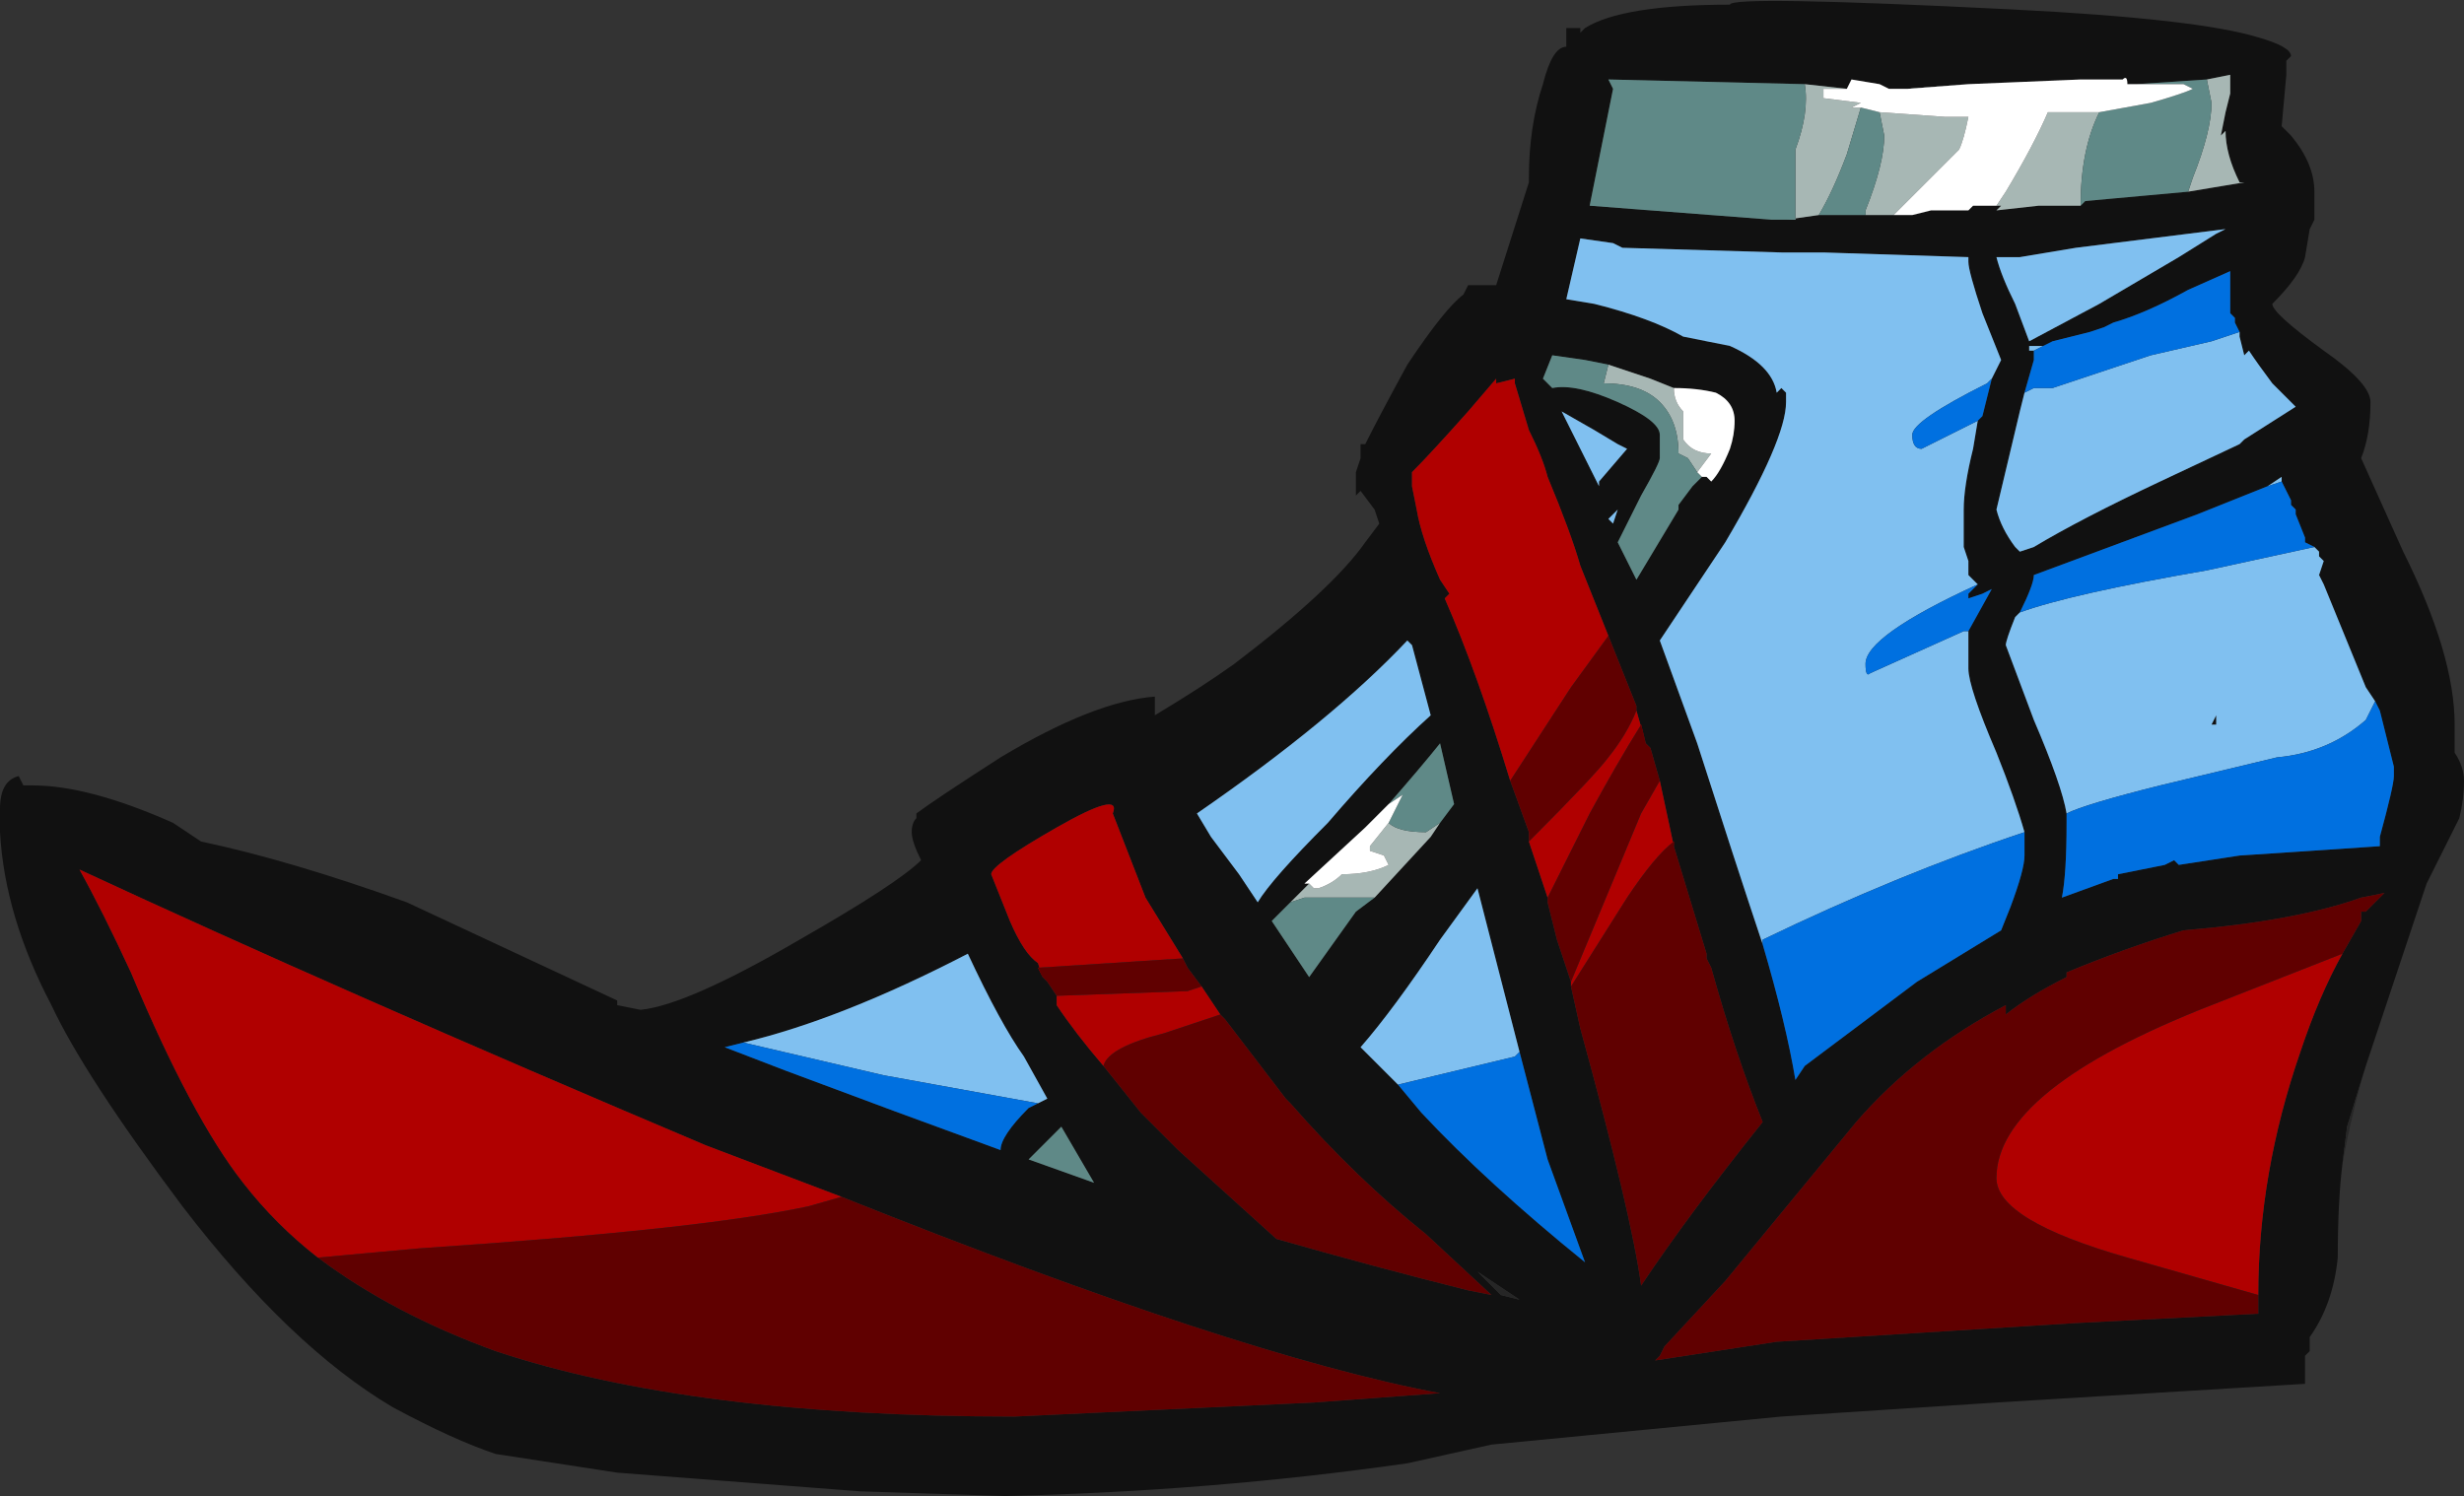 <?xml version="1.0" encoding="UTF-8" standalone="no"?>
<svg xmlns:ffdec="https://www.free-decompiler.com/flash" xmlns:xlink="http://www.w3.org/1999/xlink" ffdec:objectType="shape" height="16.0px" width="26.35px" xmlns="http://www.w3.org/2000/svg">
  <rect width="100%" height="100%" fill="#333333" stroke="none"/>
  <g transform="matrix(1.0, 0.0, 0.0, 1.0, 22.8, 11.05)">
    <path d="M2.25 1.4 Q2.2 1.8 2.2 2.4 2.15 2.9 1.9 3.25 L1.9 3.4 1.85 3.45 1.85 3.75 -1.45 3.95 -3.75 4.1 -6.85 4.4 -7.75 4.6 Q-9.85 4.9 -12.05 4.95 L-13.6 4.9 -16.2 4.7 -17.5 4.5 Q-17.95 4.35 -18.6 4.0 -19.7 3.35 -20.85 1.85 -21.9 0.45 -22.25 -0.3 -22.75 -1.25 -22.8 -2.15 L-22.8 -2.4 Q-22.8 -2.7 -22.6 -2.75 L-22.55 -2.65 -22.45 -2.65 Q-21.85 -2.65 -20.95 -2.25 L-20.65 -2.05 Q-19.7 -1.85 -18.45 -1.4 L-16.2 -0.35 -16.2 -0.3 -15.95 -0.25 Q-15.45 -0.3 -14.25 -1.0 -13.2 -1.6 -12.95 -1.85 -13.05 -2.05 -13.05 -2.15 -13.05 -2.25 -13.0 -2.3 L-13.0 -2.35 Q-12.8 -2.5 -12.1 -2.95 -11.1 -3.55 -10.45 -3.6 -10.45 -3.55 -10.45 -3.4 -9.95 -3.7 -9.6 -3.95 -8.55 -4.75 -8.2 -5.25 L-8.05 -5.45 -8.1 -5.6 -8.25 -5.8 -8.3 -5.75 -8.3 -6.0 -8.25 -6.15 -8.25 -6.3 -8.2 -6.3 Q-8.05 -6.6 -7.75 -7.15 -7.35 -7.75 -7.15 -7.9 L-7.1 -8.0 -6.8 -8.0 -6.45 -9.1 -6.45 -9.15 Q-6.45 -9.7 -6.3 -10.15 -6.2 -10.55 -6.05 -10.55 L-6.05 -10.75 -5.9 -10.75 -5.9 -10.7 -5.85 -10.75 Q-5.45 -11.0 -4.3 -11.0 -4.3 -11.1 -1.3 -10.95 0.7 -10.85 1.35 -10.65 1.7 -10.55 1.7 -10.45 L1.65 -10.4 1.65 -10.25 1.6 -9.7 1.7 -9.6 Q1.95 -9.3 1.95 -9.0 L1.95 -8.7 1.9 -8.6 1.85 -8.3 Q1.8 -8.1 1.5 -7.8 1.5 -7.7 2.05 -7.3 2.55 -6.95 2.55 -6.75 2.55 -6.4 2.45 -6.15 L2.9 -5.15 Q3.45 -4.05 3.45 -3.3 L3.45 -3.0 Q3.55 -2.85 3.55 -2.7 3.55 -2.5 3.5 -2.3 L3.15 -1.6 2.5 0.35 2.3 1.0 2.25 1.4 M-13.8 1.75 L-15.25 1.2 Q-19.15 -0.45 -21.95 -1.75 -21.7 -1.3 -21.4 -0.65 -20.75 0.9 -20.2 1.6 -19.85 2.05 -19.4 2.4 -18.6 3.0 -17.5 3.4 -15.4 4.1 -11.95 4.1 L-8.75 3.95 -7.4 3.85 Q-9.55 3.45 -13.8 1.75 M-10.15 -0.8 L-10.55 -1.45 -10.9 -2.35 Q-10.8 -2.6 -11.5 -2.2 -12.2 -1.8 -12.2 -1.7 L-12.0 -1.2 Q-11.85 -0.85 -11.7 -0.75 L-11.65 -0.6 -11.6 -0.55 -11.5 -0.4 -11.5 -0.3 Q-11.3 0.0 -11.0 0.35 L-10.6 0.85 -10.2 1.25 -9.15 2.2 Q-8.1 2.5 -7.1 2.75 L-6.85 2.8 -7.55 2.15 Q-8.3 1.55 -9.0 0.75 L-9.05 0.7 -9.7 -0.15 -9.75 -0.2 -9.95 -0.5 -10.1 -0.7 -10.15 -0.8 M-3.05 -10.1 L-3.5 -10.15 -5.6 -10.2 -5.55 -10.1 -5.8 -8.85 -3.85 -8.7 -3.7 -8.7 -3.35 -8.75 -3.0 -8.75 -2.55 -8.75 -2.35 -8.75 -2.15 -8.8 -1.75 -8.8 -1.7 -8.85 -1.45 -8.85 -1.4 -8.85 -1.45 -8.8 -1.0 -8.85 -0.55 -8.85 -0.5 -8.9 0.6 -9.0 1.2 -9.1 1.15 -9.1 Q1.0 -9.4 1.0 -9.65 L0.95 -9.6 1.0 -9.85 1.05 -10.05 1.05 -10.25 0.8 -10.2 0.05 -10.15 -0.05 -10.15 Q-0.05 -10.25 -0.1 -10.2 L-0.55 -10.2 -1.75 -10.15 -2.35 -10.1 -2.6 -10.1 -2.7 -10.15 -3.0 -10.2 -3.05 -10.1 M-1.5 -7.0 L-1.4 -7.2 -1.6 -7.7 Q-1.75 -8.15 -1.75 -8.25 L-1.75 -8.3 -3.3 -8.35 -3.75 -8.35 -5.45 -8.4 -5.55 -8.45 -5.9 -8.5 -6.05 -7.85 -5.75 -7.8 Q-5.15 -7.65 -4.8 -7.45 L-4.3 -7.35 Q-3.85 -7.15 -3.8 -6.85 L-3.75 -6.9 -3.7 -6.85 -3.7 -6.75 Q-3.7 -6.35 -4.35 -5.25 L-5.05 -4.2 -4.65 -3.1 Q-4.25 -1.85 -3.95 -0.95 -3.7 -0.1 -3.6 0.5 L-3.5 0.35 -2.3 -0.55 -1.4 -1.1 -1.3 -1.35 Q-1.15 -1.75 -1.15 -1.9 L-1.15 -2.15 Q-1.25 -2.5 -1.45 -3.0 -1.75 -3.7 -1.75 -3.9 L-1.75 -4.3 -1.5 -4.75 -1.6 -4.7 -1.75 -4.65 -1.75 -4.7 -1.65 -4.8 -1.75 -4.9 -1.75 -5.05 -1.8 -5.2 -1.8 -5.6 Q-1.8 -5.85 -1.7 -6.25 L-1.65 -6.55 -1.6 -6.6 -1.5 -7.0 M-1.45 -8.3 Q-1.4 -8.1 -1.25 -7.8 L-1.1 -7.4 -0.35 -7.8 0.5 -8.3 0.9 -8.55 1.0 -8.6 -0.6 -8.4 -1.2 -8.3 -1.45 -8.3 M-0.95 -7.35 L-1.1 -7.35 -1.1 -7.3 -1.05 -7.3 -1.05 -7.2 -1.15 -6.85 -1.2 -6.65 -1.45 -5.6 Q-1.4 -5.4 -1.25 -5.2 L-1.2 -5.15 -1.05 -5.2 Q-0.55 -5.5 0.3 -5.9 L1.15 -6.3 1.2 -6.35 1.75 -6.7 1.5 -6.95 Q1.35 -7.15 1.25 -7.3 L1.2 -7.25 1.15 -7.45 1.15 -7.5 1.1 -7.6 1.1 -7.65 1.05 -7.7 Q1.05 -7.8 1.05 -7.9 L1.05 -8.15 0.6 -7.95 Q0.15 -7.7 -0.2 -7.6 L-0.3 -7.55 -0.45 -7.5 -0.85 -7.4 -0.95 -7.35 M-5.6 -7.15 L-5.85 -7.2 -6.2 -7.25 -6.3 -7.0 -6.2 -6.9 Q-5.95 -6.95 -5.5 -6.75 -5.05 -6.55 -5.05 -6.4 L-5.05 -6.15 Q-5.05 -6.1 -5.25 -5.75 L-5.5 -5.25 -5.3 -4.85 -4.85 -5.6 -4.85 -5.65 -4.7 -5.85 -4.6 -5.95 -4.55 -5.95 -4.5 -5.9 Q-4.4 -6.0 -4.3 -6.25 -4.25 -6.4 -4.25 -6.55 -4.25 -6.75 -4.45 -6.85 -4.65 -6.9 -4.9 -6.9 L-5.15 -7.0 -5.6 -7.15 M-5.6 -4.25 L-5.9 -5.0 Q-6.0 -5.35 -6.25 -5.95 -6.3 -6.15 -6.45 -6.45 L-6.6 -6.95 -6.6 -7.0 -6.8 -6.95 -6.8 -7.0 -7.1 -6.65 Q-7.5 -6.2 -7.7 -6.0 L-7.7 -5.85 -7.65 -5.6 Q-7.6 -5.3 -7.4 -4.85 L-7.3 -4.7 -7.35 -4.65 Q-7.0 -3.85 -6.65 -2.7 L-6.45 -2.15 -6.45 -2.05 -6.25 -1.45 -6.25 -1.4 -6.15 -1.0 -6.0 -0.55 -6.0 -0.5 -5.9 -0.05 Q-5.35 1.95 -5.25 2.7 -4.75 1.95 -3.95 0.95 -4.25 0.2 -4.5 -0.7 L-4.55 -0.8 -4.55 -0.85 -4.9 -2.0 -5.05 -2.7 -5.15 -3.05 -5.2 -3.1 -5.3 -3.45 -5.3 -3.5 -5.6 -4.25 M-7.75 -4.2 Q-8.55 -3.35 -10.0 -2.35 L-9.85 -2.1 -9.55 -1.7 -9.35 -1.4 Q-9.2 -1.65 -8.6 -2.25 -8.0 -2.95 -7.5 -3.4 L-7.7 -4.15 -7.75 -4.2 M-7.1 -5.15 L-7.1 -5.15 M-9.0 -1.4 L-9.2 -1.2 -8.8 -0.6 -8.3 -1.3 -8.1 -1.45 -7.5 -2.1 -7.4 -2.25 -7.25 -2.45 -7.4 -3.1 Q-7.6 -2.85 -7.95 -2.45 L-8.2 -2.2 -8.85 -1.6 -8.8 -1.6 -9.0 -1.4 M-6.55 0.2 L-7.0 -1.55 -7.4 -1.0 Q-7.9 -0.25 -8.25 0.15 L-7.85 0.55 -7.6 0.85 Q-6.9 1.6 -5.85 2.45 L-6.25 1.35 -6.55 0.2 M-1.2 -4.5 L-1.25 -4.45 Q-1.35 -4.2 -1.35 -4.15 L-1.05 -3.35 Q-0.75 -2.65 -0.7 -2.35 L-0.7 -2.25 Q-0.7 -1.7 -0.75 -1.45 L-0.2 -1.65 -0.15 -1.65 -0.15 -1.7 0.35 -1.8 0.45 -1.85 0.5 -1.8 1.15 -1.9 2.65 -2.0 2.65 -2.1 Q2.8 -2.65 2.8 -2.75 L2.8 -2.85 2.65 -3.45 2.6 -3.55 2.5 -3.7 2.05 -4.8 2.0 -4.9 2.05 -5.05 2.0 -5.1 2.0 -5.15 1.95 -5.2 1.85 -5.25 1.85 -5.3 1.75 -5.55 1.75 -5.6 1.7 -5.65 1.7 -5.7 1.6 -5.9 1.6 -5.95 1.45 -5.85 0.7 -5.55 -1.05 -4.9 Q-1.05 -4.8 -1.2 -4.5 M-5.75 -6.45 L-6.1 -6.65 -5.7 -5.85 -5.7 -5.9 -5.4 -6.25 -5.5 -6.3 -5.75 -6.45 M-5.5 -5.6 L-5.6 -5.5 -5.55 -5.45 -5.5 -5.6 M-5.15 -4.65 L-5.2 -4.6 -5.15 -4.65 M2.25 -0.85 L2.45 -1.2 2.45 -1.3 2.5 -1.3 2.7 -1.5 2.45 -1.45 Q1.75 -1.2 0.55 -1.1 -0.1 -0.9 -0.7 -0.65 L-0.7 -0.6 Q-1.1 -0.4 -1.35 -0.2 L-1.35 -0.3 Q-2.3 0.2 -2.95 0.95 L-4.35 2.65 -5.0 3.35 -5.05 3.45 -5.1 3.5 -3.8 3.3 -0.6 3.1 1.35 3.0 1.35 2.8 Q1.35 1.5 1.8 0.2 2.0 -0.4 2.25 -0.85 M0.9 -3.3 L0.85 -3.3 0.9 -3.4 0.9 -3.3 M-6.55 2.85 L-7.0 2.55 -6.75 2.8 -6.55 2.85 M-11.45 1.0 L-11.8 1.35 -11.1 1.6 -11.45 1.0 M-11.7 0.75 L-11.6 0.7 -11.85 0.25 Q-12.1 -0.1 -12.45 -0.85 -13.8 -0.15 -14.85 0.1 L-15.05 0.15 -14.4 0.4 Q-13.2 0.85 -12.1 1.25 -12.1 1.1 -11.8 0.8 L-11.7 0.75" fill="#111111" fill-rule="evenodd" stroke="none"/>
    <path d="M-3.95 -0.95 Q-4.25 -1.85 -4.65 -3.1 L-5.05 -4.2 -4.35 -5.25 Q-3.7 -6.35 -3.7 -6.75 L-3.7 -6.85 -3.75 -6.9 -3.8 -6.85 Q-3.85 -7.15 -4.3 -7.35 L-4.8 -7.45 Q-5.15 -7.65 -5.75 -7.8 L-6.05 -7.85 -5.9 -8.5 -5.55 -8.45 -5.45 -8.4 -3.75 -8.35 -3.3 -8.35 -1.75 -8.3 -1.75 -8.25 Q-1.75 -8.15 -1.6 -7.7 L-1.4 -7.2 -1.5 -7.0 -1.55 -6.95 Q-2.35 -6.55 -2.35 -6.4 -2.35 -6.25 -2.25 -6.25 L-1.65 -6.55 -1.7 -6.25 Q-1.8 -5.85 -1.8 -5.6 L-1.8 -5.2 -1.75 -5.05 -1.75 -4.9 -1.65 -4.8 Q-2.85 -4.25 -2.85 -3.95 -2.85 -3.8 -2.8 -3.85 L-1.8 -4.3 -1.75 -4.3 -1.75 -3.9 Q-1.75 -3.7 -1.45 -3.0 -1.25 -2.5 -1.15 -2.15 -2.5 -1.7 -3.95 -1.0 L-3.95 -0.95 M-1.45 -8.3 L-1.2 -8.3 -0.6 -8.4 1.0 -8.6 0.9 -8.55 0.5 -8.3 -0.35 -7.8 -1.1 -7.4 -1.25 -7.8 Q-1.4 -8.1 -1.45 -8.3 M-1.05 -7.3 L-1.1 -7.3 -1.1 -7.35 -0.95 -7.35 -1.05 -7.3 M1.05 -7.7 L1.1 -7.65 1.05 -7.7 M1.15 -7.5 L1.15 -7.45 1.2 -7.25 1.25 -7.3 Q1.35 -7.15 1.5 -6.95 L1.75 -6.7 1.2 -6.35 1.15 -6.3 0.3 -5.9 Q-0.55 -5.5 -1.05 -5.2 L-1.2 -5.15 -1.25 -5.2 Q-1.4 -5.4 -1.45 -5.6 L-1.2 -6.65 -1.15 -6.85 -1.05 -6.9 -0.85 -6.9 0.2 -7.25 0.85 -7.4 1.15 -7.5 M-7.75 -4.2 L-7.7 -4.15 -7.5 -3.4 Q-8.0 -2.95 -8.6 -2.25 -9.2 -1.65 -9.35 -1.4 L-9.55 -1.7 -9.85 -2.1 -10.0 -2.35 Q-8.55 -3.35 -7.75 -4.2 M-7.85 0.55 L-8.25 0.15 Q-7.9 -0.25 -7.4 -1.0 L-7.0 -1.55 -6.55 0.2 -6.6 0.25 -7.85 0.55 M-0.7 -2.35 Q-0.75 -2.65 -1.05 -3.35 L-1.35 -4.15 Q-1.35 -4.2 -1.25 -4.45 L-1.2 -4.5 Q-0.65 -4.7 0.8 -4.95 L1.95 -5.2 2.0 -5.15 2.0 -5.1 2.05 -5.05 2.0 -4.9 2.05 -4.8 2.5 -3.7 2.6 -3.55 2.5 -3.35 Q2.1 -3.0 1.55 -2.95 L0.3 -2.65 Q-0.5 -2.45 -0.7 -2.35 M1.45 -5.85 L1.6 -5.95 1.6 -5.9 1.45 -5.85 M-5.15 -4.65 L-5.2 -4.6 -5.15 -4.65 M-5.5 -5.6 L-5.55 -5.45 -5.6 -5.5 -5.5 -5.6 M-5.75 -6.45 L-5.5 -6.3 -5.4 -6.25 -5.7 -5.9 -5.7 -5.85 -6.1 -6.65 -5.75 -6.45 M0.9 -3.3 L0.9 -3.4 0.85 -3.3 0.9 -3.3 M-11.7 0.75 L-13.35 0.45 -14.85 0.1 Q-13.8 -0.15 -12.45 -0.85 -12.1 -0.1 -11.85 0.25 L-11.6 0.7 -11.7 0.75" fill="#80c0f0" fill-rule="evenodd" stroke="none"/>
    <path d="M-3.95 -0.95 L-3.95 -1.0 Q-2.5 -1.7 -1.15 -2.15 L-1.15 -1.9 Q-1.15 -1.75 -1.3 -1.35 L-1.4 -1.1 -2.3 -0.55 -3.5 0.35 -3.6 0.5 Q-3.7 -0.1 -3.95 -0.95 M-1.75 -4.3 L-1.8 -4.3 -2.8 -3.85 Q-2.85 -3.8 -2.85 -3.95 -2.85 -4.25 -1.65 -4.8 L-1.75 -4.7 -1.75 -4.65 -1.6 -4.7 -1.5 -4.75 -1.75 -4.3 M-1.65 -6.55 L-2.25 -6.25 Q-2.35 -6.25 -2.35 -6.4 -2.35 -6.55 -1.55 -6.95 L-1.5 -7.0 -1.6 -6.6 -1.65 -6.55 M-0.95 -7.35 L-0.85 -7.4 -0.45 -7.5 -0.3 -7.55 -0.2 -7.6 Q0.15 -7.7 0.6 -7.95 L1.05 -8.15 1.05 -7.9 Q1.05 -7.8 1.05 -7.7 L1.1 -7.65 1.1 -7.6 1.15 -7.5 0.85 -7.4 0.2 -7.25 -0.85 -6.9 -1.05 -6.9 -1.15 -6.85 -1.05 -7.2 -1.05 -7.3 -0.95 -7.35 M-7.85 0.55 L-6.6 0.25 -6.55 0.2 -6.25 1.35 -5.85 2.45 Q-6.9 1.6 -7.6 0.85 L-7.85 0.55 M-0.7 -2.35 Q-0.5 -2.45 0.3 -2.65 L1.55 -2.95 Q2.1 -3.0 2.5 -3.35 L2.6 -3.55 2.65 -3.45 2.8 -2.85 2.8 -2.75 Q2.8 -2.65 2.65 -2.1 L2.65 -2.0 1.15 -1.9 0.5 -1.8 0.45 -1.85 0.35 -1.8 -0.15 -1.7 -0.15 -1.65 -0.2 -1.65 -0.75 -1.45 Q-0.7 -1.7 -0.7 -2.25 L-0.7 -2.35 M1.95 -5.2 L0.8 -4.95 Q-0.65 -4.7 -1.2 -4.5 -1.05 -4.8 -1.05 -4.9 L0.7 -5.55 1.45 -5.85 1.6 -5.9 1.7 -5.7 1.7 -5.65 1.75 -5.6 1.75 -5.55 1.85 -5.3 1.85 -5.25 1.95 -5.2 M-14.85 0.1 L-13.35 0.45 -11.7 0.75 -11.8 0.8 Q-12.1 1.1 -12.1 1.25 -13.2 0.85 -14.4 0.4 L-15.05 0.15 -14.85 0.1" fill="#0070e0" fill-rule="evenodd" stroke="none"/>
    <path d="M2.5 0.35 Q2.35 0.85 2.25 1.4 L2.3 1.0 2.5 0.35 M-6.55 2.85 L-6.75 2.8 -7.0 2.55 -6.55 2.85" fill="#262626" fill-rule="evenodd" stroke="none"/>
    <path d="M-19.4 2.4 Q-19.85 2.05 -20.2 1.6 -20.75 0.9 -21.4 -0.65 -21.7 -1.3 -21.95 -1.75 -19.15 -0.45 -15.25 1.2 L-13.8 1.75 -14.15 1.85 Q-15.3 2.1 -18.3 2.3 L-19.4 2.4 M-10.15 -0.8 L-11.7 -0.7 -11.65 -0.6 -11.7 -0.75 Q-11.85 -0.85 -12.0 -1.2 L-12.2 -1.7 Q-12.2 -1.8 -11.5 -2.2 -10.8 -2.6 -10.9 -2.35 L-10.55 -1.45 -10.15 -0.8 M-11.5 -0.4 L-10.1 -0.45 -9.95 -0.5 -9.75 -0.2 -10.35 0.0 Q-10.95 0.15 -11.0 0.35 -11.3 0.0 -11.5 -0.3 L-11.5 -0.4 M-6.65 -2.7 Q-7.0 -3.85 -7.35 -4.65 L-7.3 -4.7 -7.4 -4.85 Q-7.6 -5.3 -7.65 -5.6 L-7.7 -5.85 -7.7 -6.0 Q-7.5 -6.2 -7.1 -6.65 L-6.8 -7.0 -6.8 -6.95 -6.6 -7.0 -6.6 -6.95 -6.45 -6.45 Q-6.3 -6.15 -6.25 -5.95 -6.0 -5.35 -5.9 -5.0 L-5.6 -4.25 -6.0 -3.7 -6.65 -2.7 M-5.3 -3.45 L-5.2 -3.1 -5.25 -3.3 Q-5.5 -2.9 -5.8 -2.35 L-6.25 -1.45 -6.45 -2.05 Q-5.75 -2.75 -5.6 -2.95 -5.4 -3.2 -5.3 -3.45 M-5.05 -2.7 L-4.9 -2.0 -4.9 -2.05 Q-5.1 -1.9 -5.4 -1.45 L-6.0 -0.5 -6.0 -0.55 -5.25 -2.35 -5.05 -2.7 M-7.1 -5.15 L-7.1 -5.15 M1.35 2.8 L-0.05 2.4 Q-1.45 2.0 -1.45 1.55 -1.45 0.6 0.85 -0.3 L2.25 -0.85 Q2.0 -0.4 1.8 0.2 1.35 1.5 1.35 2.8" fill="#b00000" fill-rule="evenodd" stroke="none"/>
    <path d="M-19.4 2.4 L-18.3 2.3 Q-15.3 2.1 -14.15 1.85 L-13.8 1.75 Q-9.55 3.45 -7.4 3.85 L-8.75 3.95 -11.95 4.1 Q-15.4 4.1 -17.5 3.4 -18.6 3.0 -19.4 2.4 M-11.65 -0.6 L-11.7 -0.7 -10.15 -0.8 -10.1 -0.7 -9.95 -0.5 -10.1 -0.45 -11.5 -0.4 -11.6 -0.55 -11.65 -0.6 M-6.65 -2.7 L-6.0 -3.7 -5.6 -4.25 -5.3 -3.5 -5.3 -3.45 Q-5.4 -3.2 -5.6 -2.95 -5.75 -2.75 -6.45 -2.05 L-6.45 -2.15 -6.65 -2.7 M-5.2 -3.1 L-5.15 -3.05 -5.05 -2.7 -5.25 -2.35 -6.0 -0.55 -6.15 -1.0 -6.25 -1.4 -6.25 -1.45 -5.8 -2.35 Q-5.5 -2.9 -5.25 -3.3 L-5.2 -3.1 M-4.9 -2.0 L-4.55 -0.85 -4.55 -0.8 -4.5 -0.7 Q-4.25 0.2 -3.95 0.95 -4.75 1.95 -5.25 2.7 -5.35 1.95 -5.9 -0.05 L-6.0 -0.5 -5.4 -1.45 Q-5.1 -1.9 -4.9 -2.05 L-4.9 -2.0 M-9.75 -0.2 L-9.7 -0.15 -9.05 0.7 -9.0 0.75 Q-8.3 1.55 -7.55 2.15 L-6.85 2.8 -7.1 2.75 Q-8.1 2.5 -9.15 2.2 L-10.2 1.25 -10.6 0.85 -11.0 0.35 Q-10.95 0.15 -10.35 0.0 L-9.75 -0.2 M1.35 2.8 L1.35 3.0 -0.6 3.1 -3.8 3.3 -5.1 3.5 -5.05 3.45 -5.0 3.35 -4.35 2.65 -2.95 0.95 Q-2.3 0.2 -1.35 -0.3 L-1.35 -0.2 Q-1.1 -0.4 -0.7 -0.6 L-0.7 -0.65 Q-0.1 -0.9 0.55 -1.1 1.75 -1.2 2.45 -1.45 L2.7 -1.5 2.5 -1.3 2.45 -1.3 2.45 -1.2 2.25 -0.85 0.85 -0.3 Q-1.45 0.6 -1.45 1.55 -1.45 2.0 -0.05 2.4 L1.35 2.8" fill="#600000" fill-rule="evenodd" stroke="none"/>
    <path d="M-3.5 -10.15 L-3.05 -10.1 -3.3 -10.1 -3.3 -10.0 -2.9 -9.95 -3.0 -9.9 -2.9 -9.9 -3.05 -9.4 Q-3.2 -9.0 -3.35 -8.75 L-3.7 -8.7 -3.6 -8.7 -3.6 -9.45 Q-3.45 -9.85 -3.5 -10.15 M-2.6 -10.1 L-2.35 -10.1 -1.75 -10.15 -2.4 -10.1 -2.6 -10.1 M0.8 -10.2 L1.05 -10.25 1.05 -10.05 1.0 -9.85 0.95 -9.6 1.0 -9.65 Q1.0 -9.4 1.15 -9.1 L1.2 -9.1 0.6 -9.0 0.65 -9.15 Q0.85 -9.65 0.85 -9.95 L0.8 -10.2 M-0.55 -8.85 L-1.0 -8.85 -1.45 -8.8 -1.4 -8.85 -1.45 -8.85 -1.35 -9.0 Q-1.05 -9.5 -0.9 -9.85 L-0.35 -9.85 Q-0.55 -9.45 -0.55 -8.85 M-2.55 -8.75 L-3.0 -8.75 -2.85 -8.75 -2.85 -8.8 Q-2.65 -9.3 -2.65 -9.6 L-2.7 -9.85 -2.0 -9.8 -1.75 -9.8 Q-1.8 -9.55 -1.85 -9.45 -1.95 -9.35 -2.55 -8.75 M-4.65 -6.0 L-4.75 -6.15 -4.85 -6.2 Q-4.85 -6.55 -5.05 -6.75 -5.25 -6.95 -5.65 -6.95 L-5.6 -7.15 -5.15 -7.0 -4.9 -6.9 Q-4.9 -6.75 -4.8 -6.65 L-4.8 -6.35 Q-4.7 -6.2 -4.5 -6.2 L-4.65 -6.0 M-9.0 -1.4 L-8.8 -1.6 -8.75 -1.55 -8.7 -1.55 Q-8.55 -1.6 -8.45 -1.7 -8.15 -1.7 -7.95 -1.8 L-8.0 -1.9 -8.15 -1.95 -8.15 -2.0 -7.95 -2.25 Q-7.85 -2.15 -7.55 -2.15 L-7.4 -2.25 -7.5 -2.1 -8.1 -1.45 -8.85 -1.45 -9.0 -1.4" fill="#a7b7b4" fill-rule="evenodd" stroke="none"/>
    <path d="M-3.5 -10.15 Q-3.45 -9.85 -3.6 -9.45 L-3.6 -8.7 -3.7 -8.7 -3.85 -8.7 -5.8 -8.85 -5.55 -10.1 -5.6 -10.2 -3.5 -10.15 M-3.35 -8.75 Q-3.2 -9.0 -3.05 -9.4 L-2.9 -9.9 -2.7 -9.85 -2.65 -9.6 Q-2.65 -9.3 -2.85 -8.8 L-2.85 -8.75 -3.0 -8.75 -3.35 -8.75 M0.05 -10.15 L0.8 -10.2 0.85 -9.95 Q0.85 -9.65 0.65 -9.15 L0.6 -9.0 -0.5 -8.9 -0.55 -8.85 Q-0.55 -9.45 -0.35 -9.85 L0.2 -9.95 Q0.55 -10.05 0.65 -10.1 L0.55 -10.15 0.05 -10.15 M-4.6 -5.95 L-4.7 -5.85 -4.85 -5.65 -4.85 -5.6 -5.3 -4.85 -5.5 -5.25 -5.25 -5.75 Q-5.05 -6.1 -5.05 -6.15 L-5.05 -6.4 Q-5.05 -6.55 -5.5 -6.75 -5.95 -6.95 -6.2 -6.9 L-6.3 -7.0 -6.2 -7.25 -5.85 -7.2 -5.6 -7.15 -5.65 -6.95 Q-5.25 -6.95 -5.05 -6.75 -4.85 -6.55 -4.85 -6.2 L-4.75 -6.15 -4.65 -6.0 -4.6 -5.95 M-8.1 -1.45 L-8.3 -1.3 -8.8 -0.6 -9.2 -1.2 -9.0 -1.4 -8.85 -1.45 -8.1 -1.45 M-7.95 -2.45 Q-7.6 -2.85 -7.4 -3.1 L-7.25 -2.45 -7.4 -2.25 -7.55 -2.15 Q-7.85 -2.15 -7.95 -2.25 L-7.8 -2.55 -7.95 -2.45 M-11.45 1.0 L-11.1 1.6 -11.8 1.35 -11.45 1.0" fill="#5f8987" fill-rule="evenodd" stroke="none"/>
    <path d="M-2.9 -9.9 L-3.0 -9.9 -2.9 -9.95 -3.3 -10.0 -3.3 -10.1 -3.05 -10.1 -3.0 -10.2 -2.7 -10.15 -2.6 -10.1 -2.4 -10.1 -1.75 -10.15 -0.55 -10.2 -0.1 -10.2 Q-0.05 -10.25 -0.05 -10.15 L0.05 -10.15 0.55 -10.15 0.65 -10.1 Q0.55 -10.05 0.2 -9.95 L-0.35 -9.85 -0.9 -9.85 Q-1.05 -9.5 -1.35 -9.0 L-1.45 -8.85 -1.7 -8.85 -1.75 -8.8 -2.15 -8.8 -2.35 -8.75 -2.55 -8.75 Q-1.95 -9.35 -1.85 -9.45 -1.8 -9.55 -1.75 -9.8 L-2.0 -9.8 -2.7 -9.85 -2.9 -9.9 M-4.6 -5.95 L-4.65 -6.0 -4.5 -6.2 Q-4.7 -6.2 -4.8 -6.35 L-4.8 -6.65 Q-4.9 -6.75 -4.9 -6.9 -4.65 -6.9 -4.45 -6.85 -4.25 -6.75 -4.25 -6.55 -4.25 -6.4 -4.3 -6.25 -4.4 -6.0 -4.5 -5.9 L-4.55 -5.95 -4.6 -5.95 M-8.8 -1.6 L-8.85 -1.6 -8.2 -2.2 -7.95 -2.45 -7.8 -2.55 -7.95 -2.25 -8.15 -2.0 -8.15 -1.95 -8.0 -1.9 -7.95 -1.8 Q-8.15 -1.7 -8.45 -1.7 -8.55 -1.6 -8.7 -1.55 L-8.75 -1.55 -8.8 -1.6" fill="#ffffff" fill-rule="evenodd" stroke="none"/>
  </g>
</svg>
